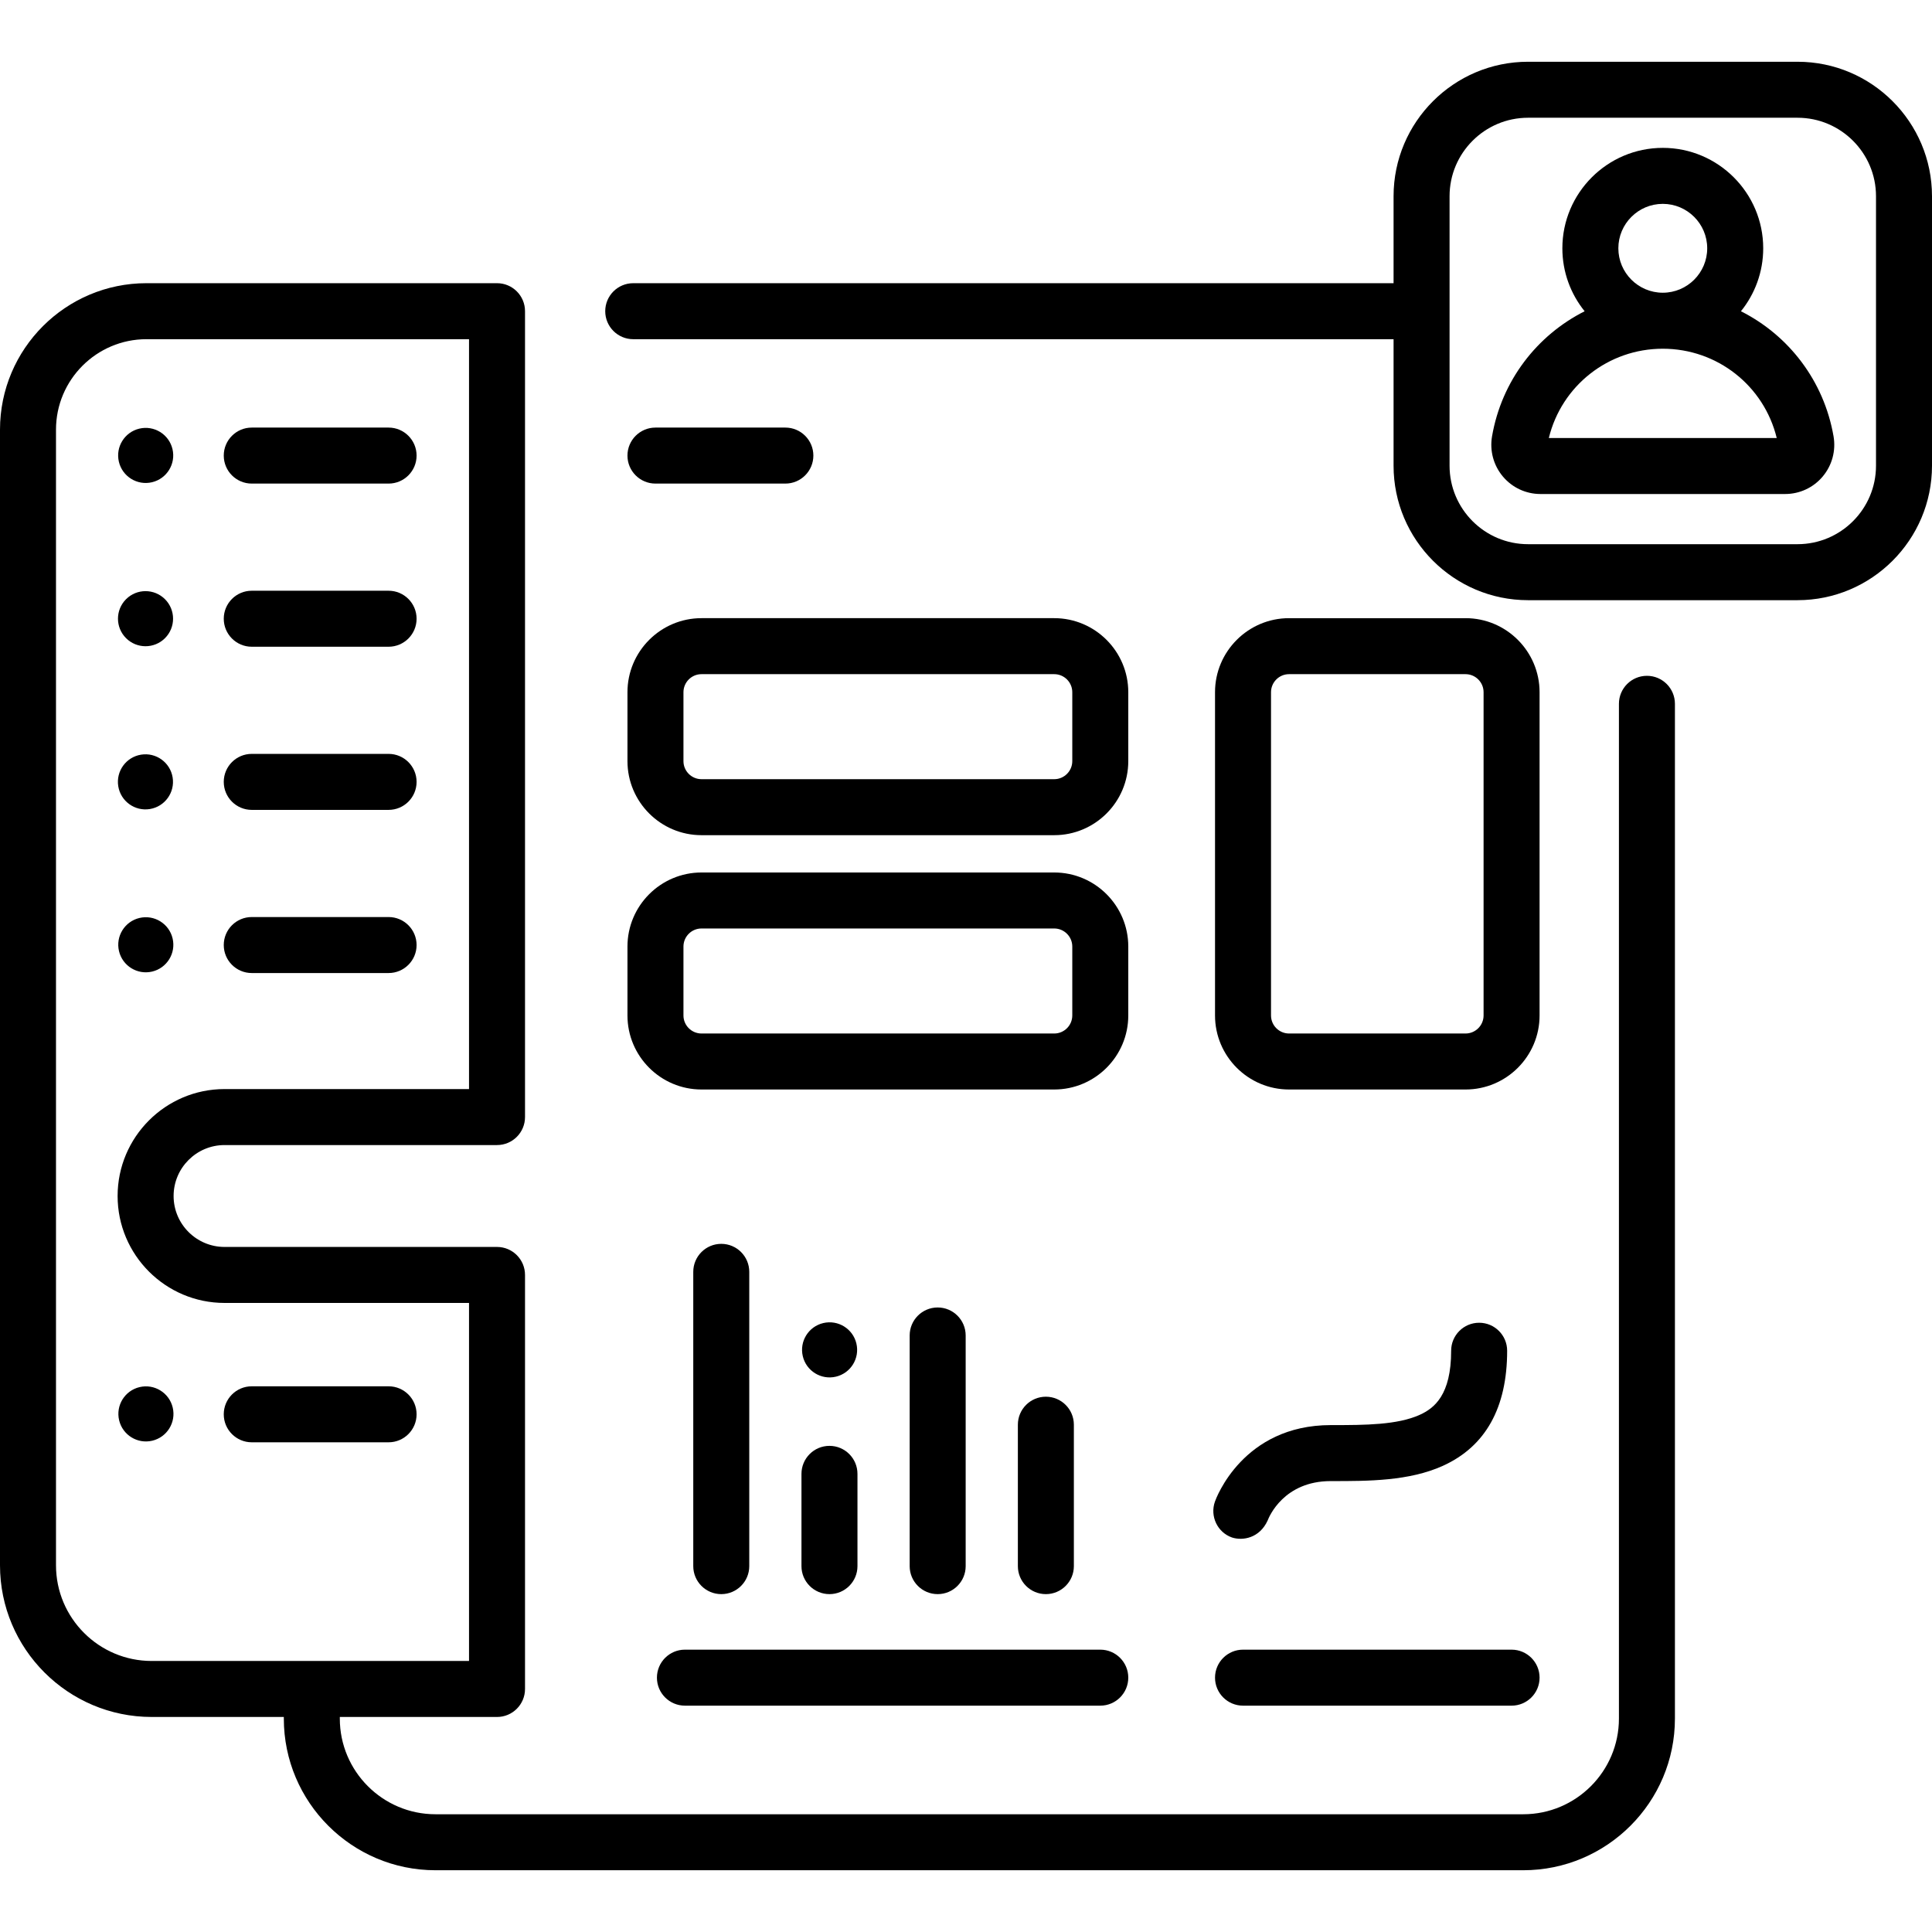 <svg id="Capa_1" enable-background="new 0 0 517.545 517.545" height="512" viewBox="0 0 517.545 517.545" width="512" xmlns="http://www.w3.org/2000/svg"><g><g><path d="m441.18 181.038c-4.142 0-7.5 3.358-7.5 7.5v271.835c0 14.132-11.498 25.63-25.63 25.63h-291.39c-14.133 0-25.63-11.498-25.63-25.63v-.43h42.112c4.142 0 7.5-3.358 7.5-7.5v-110.911c0-4.142-3.358-7.5-7.5-7.5h-72.991c-7.525 0-13.646-6.122-13.646-13.646s6.122-13.646 13.646-13.646h72.991c4.142 0 7.5-3.358 7.5-7.5v-215.877c0-4.142-3.358-7.5-7.5-7.5h-93.912c-21.631 0-39.23 17.599-39.23 39.23v304.22c0 22.403 18.227 40.63 40.63 40.63h35.4v.43c0 22.403 18.227 40.63 40.63 40.63h291.39c22.404 0 40.63-18.227 40.63-40.63v-271.835c0-4.142-3.358-7.5-7.5-7.5zm-426.18 238.275v-304.22c0-13.36 10.87-24.23 24.23-24.23h86.412v200.876h-65.491c-15.796 0-28.646 12.851-28.646 28.646s12.851 28.646 28.646 28.646h65.491v95.911h-85.012c-14.132.001-25.63-11.496-25.63-25.629z"/><path d="m287.668 419.536v-37.884c0-4.142-3.358-7.5-7.5-7.5s-7.5 3.358-7.5 7.5v37.884c0 4.142 3.358 7.5 7.5 7.5s7.5-3.358 7.5-7.5z"/><path d="m258.684 419.536v-61.789c0-4.142-3.358-7.5-7.5-7.5s-7.5 3.358-7.5 7.5v61.789c0 4.142 3.358 7.5 7.5 7.5s7.5-3.358 7.5-7.5z"/><path d="m214.698 419.536c0 4.142 3.358 7.5 7.5 7.5s7.5-3.358 7.5-7.5v-24.718c0-4.142-3.358-7.5-7.5-7.5s-7.5 3.358-7.5 7.5z"/><path d="m200.713 419.536v-78.833c0-4.142-3.358-7.5-7.5-7.5s-7.5 3.358-7.5 7.5v78.833c0 4.142 3.358 7.5 7.5 7.5s7.5-3.358 7.5-7.5z"/><path d="m481.524 16.542h-72.193c-19.862 0-36.021 16.159-36.021 36.021v23.3h-203.68c-4.142 0-7.5 3.358-7.5 7.5s3.358 7.5 7.5 7.5h203.68v33.893c0 19.862 16.159 36.021 36.021 36.021h72.193c19.862 0 36.021-16.159 36.021-36.021v-72.193c0-19.862-16.159-36.021-36.021-36.021zm21.021 108.214c0 11.591-9.43 21.021-21.021 21.021h-72.193c-11.591 0-21.021-9.43-21.021-21.021v-41.383c0-.003 0-.006 0-.01s0-.006 0-.01v-30.79c0-11.591 9.43-21.021 21.021-21.021h72.193c11.591 0 21.021 9.43 21.021 21.021z"/><path d="m168.085 203.889c0 10.938 8.899 19.838 19.838 19.838h94.483c10.938 0 19.838-8.899 19.838-19.838v-18.458c0-10.938-8.899-19.838-19.838-19.838h-94.483c-10.938 0-19.838 8.899-19.838 19.838zm15-18.457c0-2.667 2.17-4.838 4.838-4.838h94.483c2.667 0 4.838 2.17 4.838 4.838v18.458c0 2.667-2.17 4.838-4.838 4.838h-94.483c-2.667 0-4.838-2.17-4.838-4.838z"/><path d="m412.422 185.432c0-10.938-8.899-19.838-19.838-19.838h-47.266c-10.938 0-19.838 8.899-19.838 19.838v86.586c0 10.938 8.899 19.838 19.838 19.838h47.266c10.938 0 19.838-8.899 19.838-19.838zm-15 86.586c0 2.667-2.17 4.838-4.838 4.838h-47.266c-2.667 0-4.838-2.17-4.838-4.838v-86.586c0-2.667 2.17-4.838 4.838-4.838h47.266c2.667 0 4.838 2.17 4.838 4.838z"/><path d="m168.085 272.018c0 10.938 8.899 19.838 19.838 19.838h94.483c10.938 0 19.838-8.899 19.838-19.838v-18.458c0-10.938-8.899-19.838-19.838-19.838h-94.483c-10.938 0-19.838 8.899-19.838 19.838zm15-18.457c0-2.667 2.17-4.838 4.838-4.838h94.483c2.667 0 4.838 2.17 4.838 4.838v18.458c0 2.667-2.17 4.838-4.838 4.838h-94.483c-2.667 0-4.838-2.17-4.838-4.838z"/><path d="m330.026 411.865c2.899.938 7.395.165 9.547-4.547.411-1.082 4.374-10.563 16.913-10.563h.319c9.724.006 20.698.001 29.728-4.096 11.414-5.179 17.202-15.549 17.202-30.821 0-4.142-3.358-7.5-7.5-7.5s-7.5 3.358-7.5 7.5c0 11.833-4.489 15.387-8.399 17.161-6 2.723-14.729 2.756-23.21 2.756-.106 0-.213 0-.318 0h-.32c-23.556 0-30.739 19.668-31.034 20.505-1.375 3.908.665 8.231 4.572 9.605z"/><path d="m332.981 441.912c-4.142 0-7.5 3.358-7.5 7.5s3.358 7.5 7.5 7.5h71.941c4.142 0 7.5-3.358 7.5-7.5s-3.358-7.5-7.5-7.5z"/><path d="m175.978 449.412c0 4.142 3.358 7.5 7.5 7.5h111.266c4.142 0 7.5-3.358 7.5-7.5s-3.358-7.5-7.5-7.5h-111.266c-4.143 0-7.5 3.358-7.5 7.5z"/><ellipse cx="39.005" cy="122.042" rx="7.379" ry="7.379" transform="matrix(.973 -.23 .23 .973 -26.996 12.226)"/><path d="m67.441 129.542h36.654c4.142 0 7.5-3.358 7.5-7.5s-3.358-7.5-7.5-7.5h-36.654c-4.142 0-7.5 3.358-7.5 7.5s3.358 7.5 7.5 7.5z"/><ellipse cx="39.005" cy="165.747" rx="7.379" ry="7.379" transform="matrix(.707 -.707 .707 .707 -105.777 76.127)"/><path d="m67.441 173.247h36.654c4.142 0 7.5-3.358 7.5-7.5s-3.358-7.5-7.5-7.5h-36.654c-4.142 0-7.5 3.358-7.5 7.5s3.358 7.5 7.5 7.5z"/><ellipse cx="39.005" cy="209.453" rx="7.379" ry="7.379" transform="matrix(.987 -.16 .16 .987 -33.047 8.953)"/><path d="m67.441 216.952h36.654c4.142 0 7.5-3.358 7.5-7.5s-3.358-7.5-7.5-7.5h-36.654c-4.142 0-7.5 3.358-7.5 7.5s3.358 7.5 7.5 7.5z"/><ellipse cx="39.005" cy="253.158" rx="7.379" ry="7.379" transform="matrix(.973 -.23 .23 .973 -57.121 15.734)"/><path d="m67.441 260.658h36.654c4.142 0 7.5-3.358 7.5-7.5s-3.358-7.5-7.5-7.5h-36.654c-4.142 0-7.5 3.358-7.5 7.5s3.358 7.5 7.5 7.5z"/><ellipse cx="39.005" cy="378.863" rx="7.379" ry="7.379" transform="matrix(.973 -.23 .23 .973 -86.001 19.096)"/><path d="m111.596 378.863c0-4.142-3.358-7.5-7.5-7.5h-36.655c-4.142 0-7.5 3.358-7.5 7.5s3.358 7.5 7.5 7.5h36.654c4.143 0 7.501-3.358 7.501-7.5z"/><path d="m210.384 129.542c4.142 0 7.5-3.358 7.5-7.5s-3.358-7.5-7.5-7.5h-34.799c-4.142 0-7.5 3.358-7.5 7.5s3.358 7.5 7.5 7.5z"/><path d="m466.364 83.38c3.727-4.617 5.966-10.484 5.966-16.867 0-14.834-12.068-26.902-26.902-26.902s-26.902 12.068-26.902 26.902c0 6.382 2.238 12.249 5.966 16.867-12.758 6.426-22.223 18.588-24.803 33.492-.668 3.864.392 7.795 2.911 10.787 2.502 2.972 6.166 4.677 10.052 4.677h65.555c3.886 0 7.55-1.705 10.052-4.677 2.519-2.992 3.579-6.923 2.911-10.787-2.583-14.903-12.048-27.065-24.806-33.492zm-32.839-16.867c0-6.563 5.339-11.902 11.902-11.902s11.902 5.339 11.902 11.902-5.339 11.902-11.902 11.902-11.902-5.339-11.902-11.902zm-18.622 50.824c3.401-13.983 15.914-23.921 30.524-23.921s27.123 9.938 30.524 23.921z"/><ellipse cx="222.198" cy="361.747" rx="7.379" ry="7.379" transform="matrix(.973 -.23 .23 .973 -77.169 60.728)"/></g></g></svg>